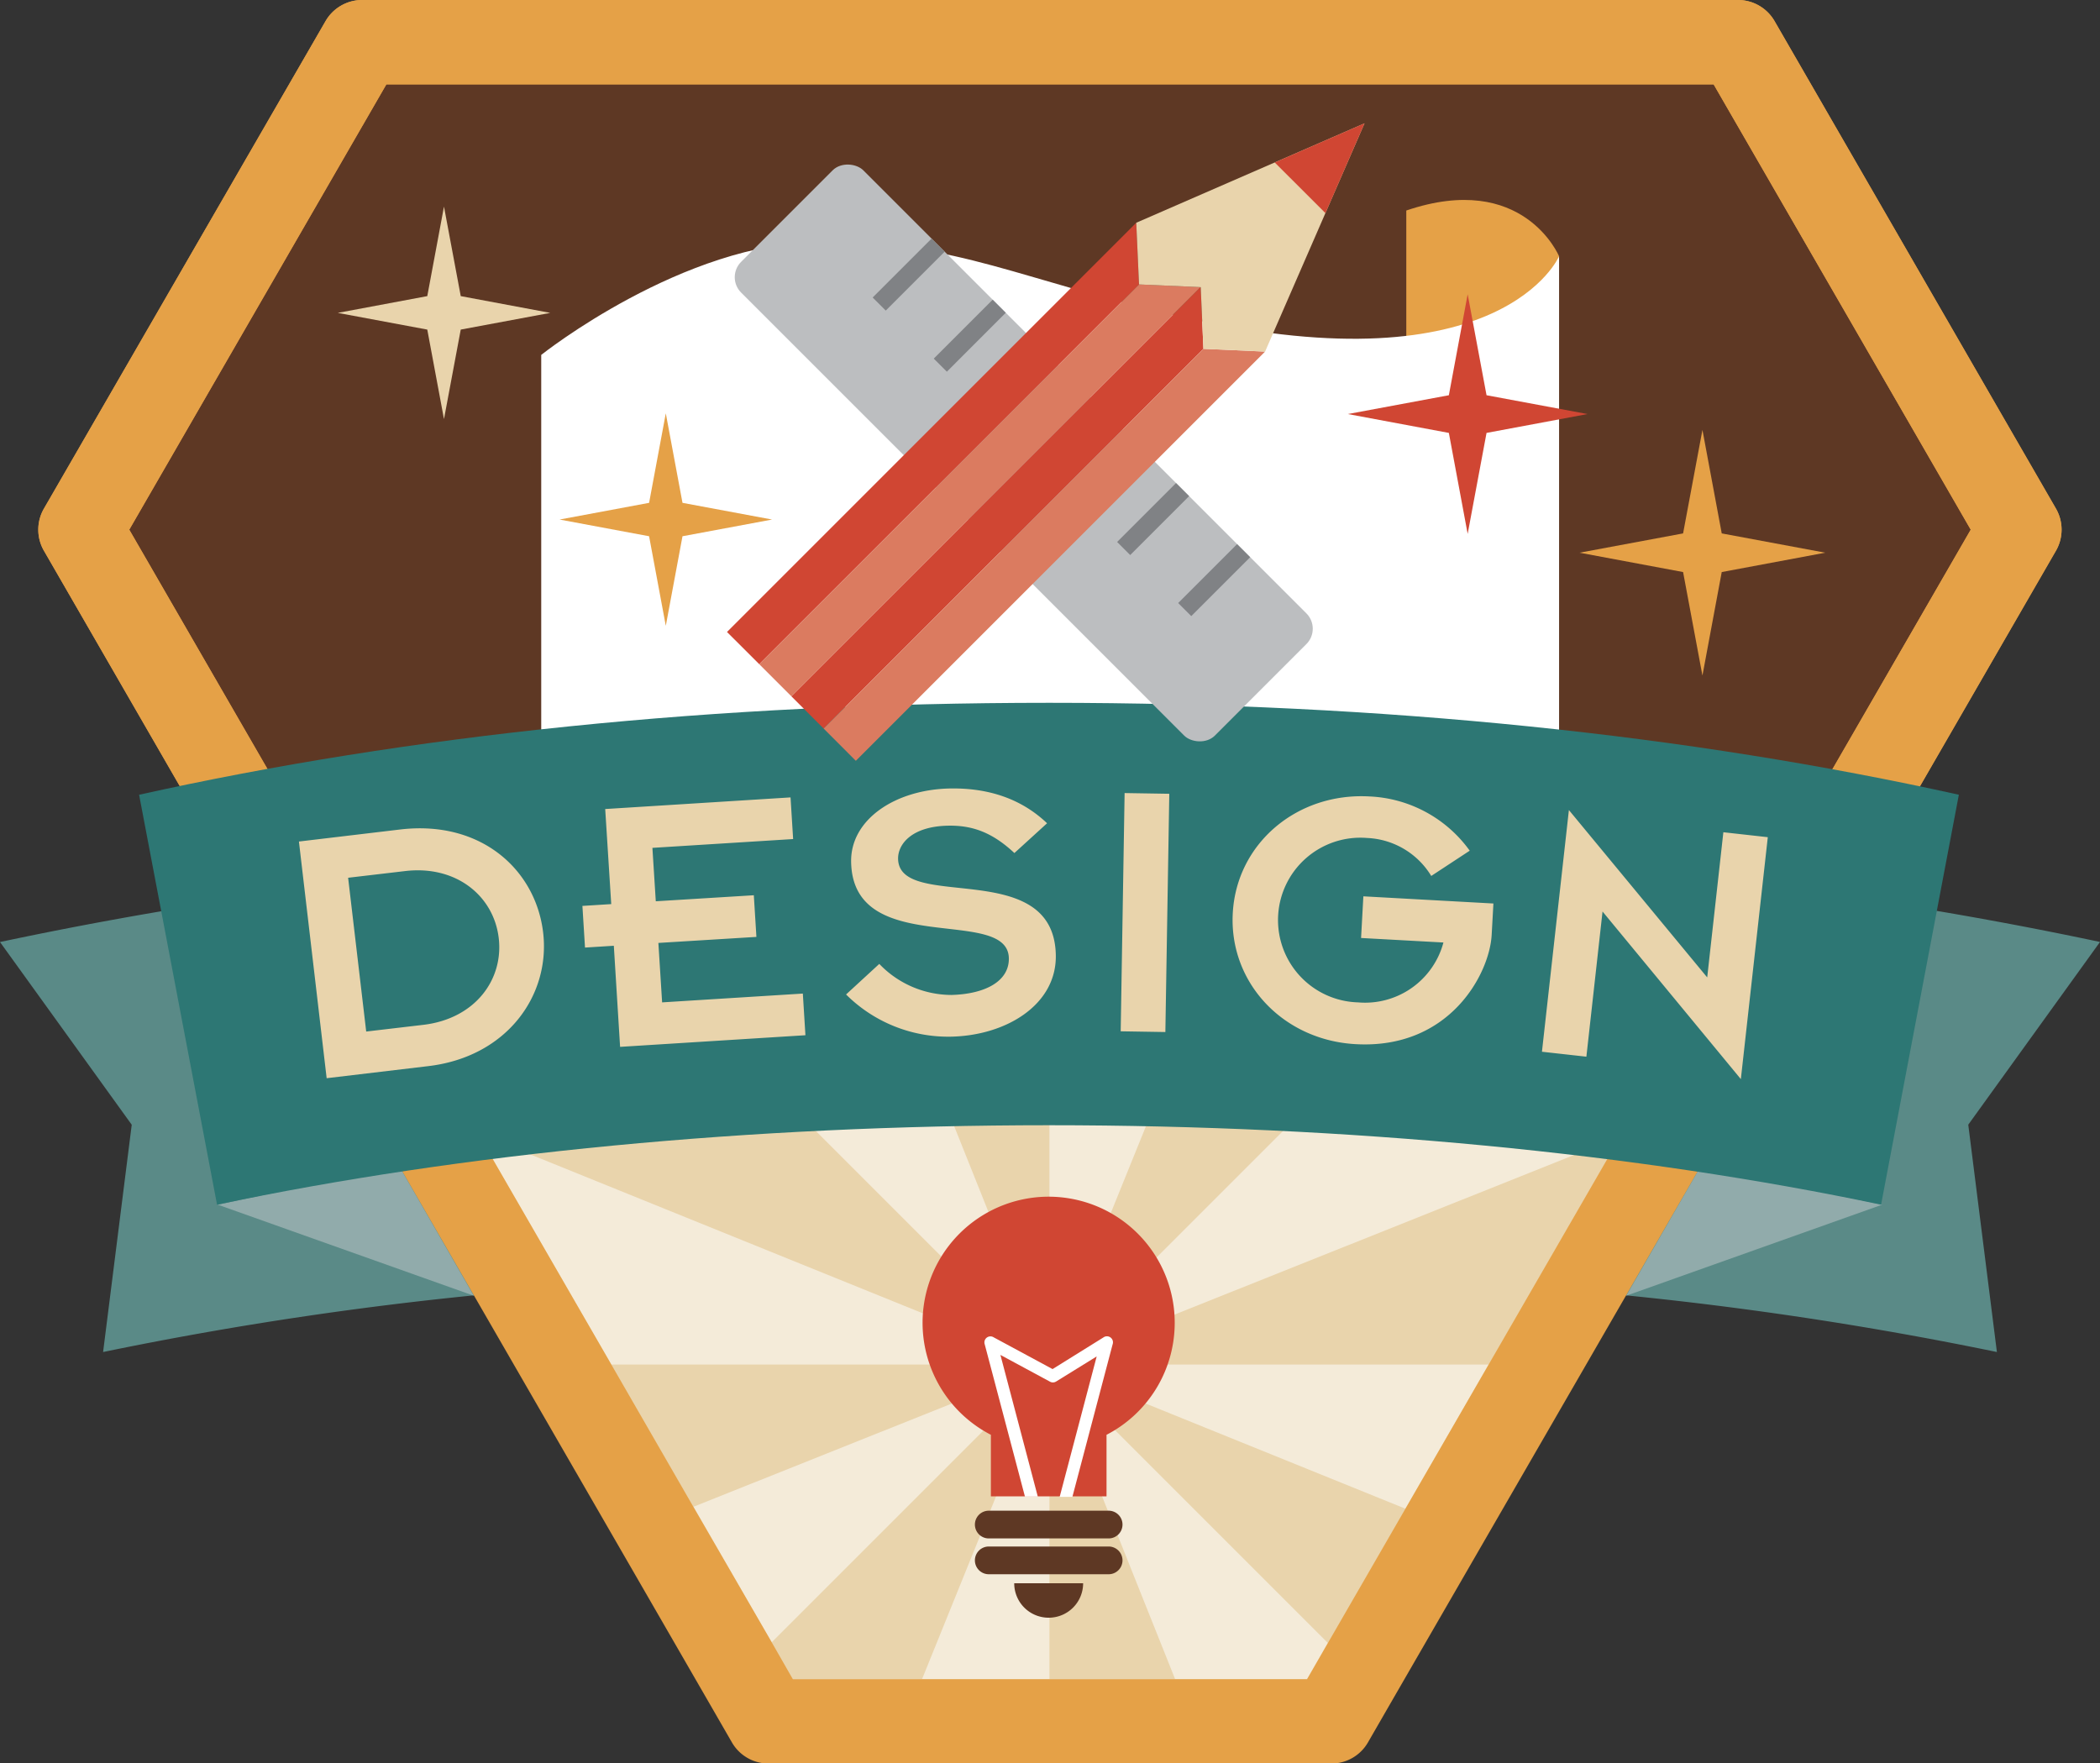 <svg id="Layer_1" data-name="Layer 1" xmlns="http://www.w3.org/2000/svg" viewBox="0 0 348.31 292.51"><rect x="0" y="0" width="348.31" height="292.51" fill="#333333" stroke="none"/><defs><style>.cls-1{fill:#5a8a87;}.cls-2{fill:#91abab;}.cls-3{fill:#e9d4ac;}.cls-4{fill:#5e3824;}.cls-5{fill:#e5a147;}.cls-6{fill:none;}.cls-7{fill:#f4ebd9;}.cls-8{fill:#fff;}.cls-9{fill:#d04633;}.cls-10{fill:#2d7774;}.cls-11{fill:#bcbec0;}.cls-12{fill:#808285;}.cls-13{fill:#db7b60;}</style></defs><title>badge-design</title><path class="cls-1" d="M331.21 224.27a597.7 597.7 0 0 0-65.67-9.8c-23.22-2.22-47.55-3.38-72.3-3.38V141c27.81 0 55.08 1.33 81.14 3.9a660.12 660.12 0 0 1 73.93 11.35l-21.85 30.31zM17.1 224.27a597.7 597.7 0 0 1 65.67-9.8c23.22-2.22 47.55-3.38 72.3-3.38V141c-27.81 0-55.08 1.33-81.14 3.9A660.12 660.12 0 0 0 0 156.26l21.85 30.31z"/><path class="cls-2" d="M312.17 199.83l-42.44 15.1 12.37-21.5 30.07 6.4zM36.13 199.83l42.45 15.1-12.38-21.5-30.07 6.4z"/><path class="cls-3" d="M13.36 87.86l57.05 98.82 57.06 98.83h93.37l57.05-98.83 57.06-98.82L288.27 7H60.04L13.36 87.86z"/><path class="cls-4" d="M304.17 141.17L335 87.86 288.27 7H60L13.36 87.86l30.73 53.24c39.37-7.19 82.75-11 129.84-11 47.25-.02 90.77 3.83 130.24 11.07z"/><path class="cls-5" d="M304.17 148.17a7 7 0 0 1-1.26-.12c-39.73-7.28-83.12-11-129-11-45.7 0-89 3.67-128.58 10.91A7 7 0 0 1 38 144.6L7.29 91.36a7 7 0 0 1 0-7L54 3.5A7 7 0 0 1 60 0h228.27a7 7 0 0 1 6.06 3.5L341 84.36a7 7 0 0 1 0 7l-30.78 53.31a7 7 0 0 1-6.05 3.5zm-130.23-25.09c44.83 0 87.41 3.48 126.63 10.34l26.3-45.56L284.23 14H64.08L21.44 87.86l26.26 45.48c39.12-6.81 81.56-10.26 126.24-10.26z"/><path class="cls-6" d="M174.06 278.51h20.84l-20.84-52.16v52.16z"/><path class="cls-6" d="M220.25 272.54l12.86-22.28-59.05-23.91 46.19 46.19zM127.99 272.42l3.52 6.09h21.43l21.12-52.16-46.07 46.07zM174.06 226.35z"/><path class="cls-6" d="M64.08 14L21.44 87.86l59.22 102.56c.21-.55.42-1.09.64-1.63l92.76 37.56H101.4l13.6 23.59 59-23.59-70.77-70.77a100.18 100.18 0 0 1 33.64-22.17L174 226.34l70.77-70.77A100.19 100.19 0 0 1 267 189.22l-92.93 37.13h72.85l80-138.49L284.23 14H64.08zm110 212.35V126.27a99.75 99.75 0 0 1 37.56 7.31z"/><path class="cls-7" d="M174.06 226.35l59.05 23.91 13.8-23.91h-72.85z"/><path class="cls-7" d="M174.06 226.35l20.84 52.16h21.89l3.46-5.97-46.19-46.19zM103.29 155.58l70.77 70.77-37.13-92.93a100.18 100.18 0 0 0-33.64 22.16zM174.06 226.35l37.56-92.76a99.75 99.75 0 0 0-37.56-7.31v100.07zM81.29 188.79c-.22.54-.43 1.09-.64 1.63l20.74 35.93h72.66z"/><path class="cls-7" d="M174.06 226.35l-59.04 23.59 12.97 22.48 46.07-46.07zM244.83 155.58l-70.77 70.77L267 189.22a100.19 100.19 0 0 0-22.17-33.64z"/><path class="cls-7" d="M174.06 226.35l-21.12 52.16h21.12v-52.16z"/><path class="cls-5" d="M341 84.36L294.33 3.5a7 7 0 0 0-6.06-3.5H60a7 7 0 0 0-6 3.5L7.29 84.36a7 7 0 0 0 0 7l68.13 118 9.81 17 16.65 28.84 15.86 27.48 3.66 6.35a7 7 0 0 0 6.06 3.5h93.37a7 7 0 0 0 6.06-3.5l3.59-6.23 15.72-27.22 16.87-29.21L341 91.36a7 7 0 0 0 0-7zm-94.1 142l-13.8 23.91-12.86 22.28-3.45 6h-85.28l-3.51-6.13-13-22.48-13.6-23.59-20.74-35.93L21.44 87.86 64.08 14h220.15l42.64 73.86z"/><path class="cls-5" d="M258.59 42.51s-5.9-14.2-25.34-7.59v39.69c17.67 3.97 25.34-32.1 25.34-32.1z"/><path class="cls-8" d="M258.59 42.51v109l-168.82 1.02V58.87s23.56-18.76 46.53-18.76 32.61 6.36 60.5 12.62c52.41 11.77 61.79-10.22 61.79-10.22z"/><path class="cls-5" d="M113.2 88.95l14.86-2.77-14.86-2.77-2.77-14.85-2.77 14.85-14.85 2.77 14.85 2.77 2.77 14.86 2.77-14.86z"/><path class="cls-3" d="M76.42 54.67l14.85-2.77-14.85-2.78-2.78-14.85-2.77 14.85-14.85 2.78 14.85 2.77 2.77 14.85 2.78-14.85z"/><path class="cls-5" d="M285.57 94.89l17.17-3.21-17.17-3.2-3.2-17.17-3.21 17.17-17.17 3.2 17.17 3.21 3.21 17.17 3.2-17.17z"/><path class="cls-9" d="M246.56 71.81l16.75-3.13-16.75-3.12-3.13-16.75-3.12 16.75-16.75 3.12 16.75 3.13 3.12 16.75 3.13-16.75z"/><path class="cls-10" d="M36 199.83c40.67-8.56 88.46-13.18 138-13.18s97.3 4.62 138 13.18l12.9-68c-44.76-9.92-95.24-15.25-150.87-15.25s-106.2 5.32-150.96 15.25z"/><path class="cls-3" d="M49.58 139.59l16.82-2c13.46-1.58 22.48 6.75 23.69 17.13s-6 20.6-19.09 22.13l-16.82 2zm11.16 31.52l9.45-1.11c8.57-1 13.35-7.46 12.53-14.4s-7-12.11-15.52-11.11l-9.46 1.11zM101.81 156.88l-4.78.3-.43-6.91 4.78-.3-1-15.77 30.74-1.93.43 6.91-23.34 1.46.56 8.86 16.26-1 .43 6.91-16.26 1 .62 9.86 23.34-1.46.43 6.91-30.74 1.93zM145.84 159.89a16.62 16.62 0 0 0 12 5.15c5.62-.16 9.55-2.3 9.49-6.08-.15-8.81-25.89.12-26.16-16-.12-7 7.28-12 16.42-12.17 6.65-.11 12 1.88 16.08 5.77l-5.42 4.94c-3.7-3.46-7-4.6-10.94-4.54-6.13.1-8.39 3.1-8.35 5.49.15 8.87 25.88-.43 26.16 16 .14 8.24-8.28 13.36-17.48 13.51a24 24 0 0 1-17.31-7zM186.53 131.55l7.41.12-.65 39.52-7.41-.12zM227.11 132.11a21.64 21.64 0 0 1 16.66 9l-6.38 4.19a13.11 13.11 0 0 0-10.66-6.3 13.66 13.66 0 1 0-1.5 27.27 13.45 13.45 0 0 0 14.18-9.93l-13.66-.75.38-6.91 21.57 1.19-.29 5.22c-.36 6.47-7 19-22.57 18.11-12-.66-21-10.17-20.37-21.73s10.64-20.02 22.64-19.36zM265.8 151.2l-2.68 24.08-7.37-.82 4.47-40.09 22.94 27.76 2.68-24.08 7.37.82-4.47 40.13z"/><rect class="cls-11" x="155.46" y="19.57" width="28.67" height="111.13" rx="3.6" ry="3.6" transform="rotate(-45 169.8 75.127)"/><path class="cls-12" d="M144.742 49.348l9.772-9.772 2.17 2.17-9.77 9.773zM154.875 59.485l9.772-9.772 2.17 2.17-9.77 9.773zM173.223 77.838l9.772-9.772 2.17 2.17-9.772 9.773zM185.288 89.898l9.772-9.772 2.17 2.17-9.77 9.773zM195.414 100.028l9.772-9.772 2.17 2.17-9.77 9.773z"/><path class="cls-9" d="M125.93 110.17l-5.35-5.34 67.88-67.88.46 10.23-62.99 62.99z"/><path class="cls-13" d="M131.27 115.51l-5.34-5.34 62.99-62.99 10.23.45-67.88 67.88z"/><path class="cls-9" d="M136.61 120.85l-5.34-5.34 67.88-67.88.45 10.23-62.99 62.99z"/><path class="cls-13" d="M141.95 126.2l-5.34-5.35 62.99-62.99 10.23.46-67.88 67.88z"/><path class="cls-3" d="M188.46 36.95l37.86-16.49-16.49 37.86-10.23-.46-.45-10.23-10.23-.45-.46-10.23z"/><path class="cls-9" d="M219.84 35.35l6.48-14.89-14.89 6.49 8.41 8.4zM194.84 219.46A20.91 20.91 0 1 0 164.35 238v10.21h19.18V238a20.9 20.9 0 0 0 11.31-18.54z"/><path class="cls-4" d="M183.88 255.19H164a2.3 2.3 0 1 1 0-4.6h19.88a2.3 2.3 0 1 1 0 4.6zM183.88 261.13H164a2.3 2.3 0 1 1 0-4.6h19.88a2.3 2.3 0 1 1 0 4.6zM173.94 268.34a5.71 5.71 0 0 0 5.71-5.71h-11.43a5.71 5.71 0 0 0 5.72 5.71z"/><path class="cls-8" d="M177.88 248.25l6.66-25.25a1 1 0 0 0-1.54-1.14l-8.42 5.24-9.77-5.27a1 1 0 0 0-1.48 1.17l6.67 25.25h2.13l-6.2-23.5 8.21 4.43a1 1 0 0 0 1 0l6.76-4.18-6.14 23.29h2.13z"/></svg>